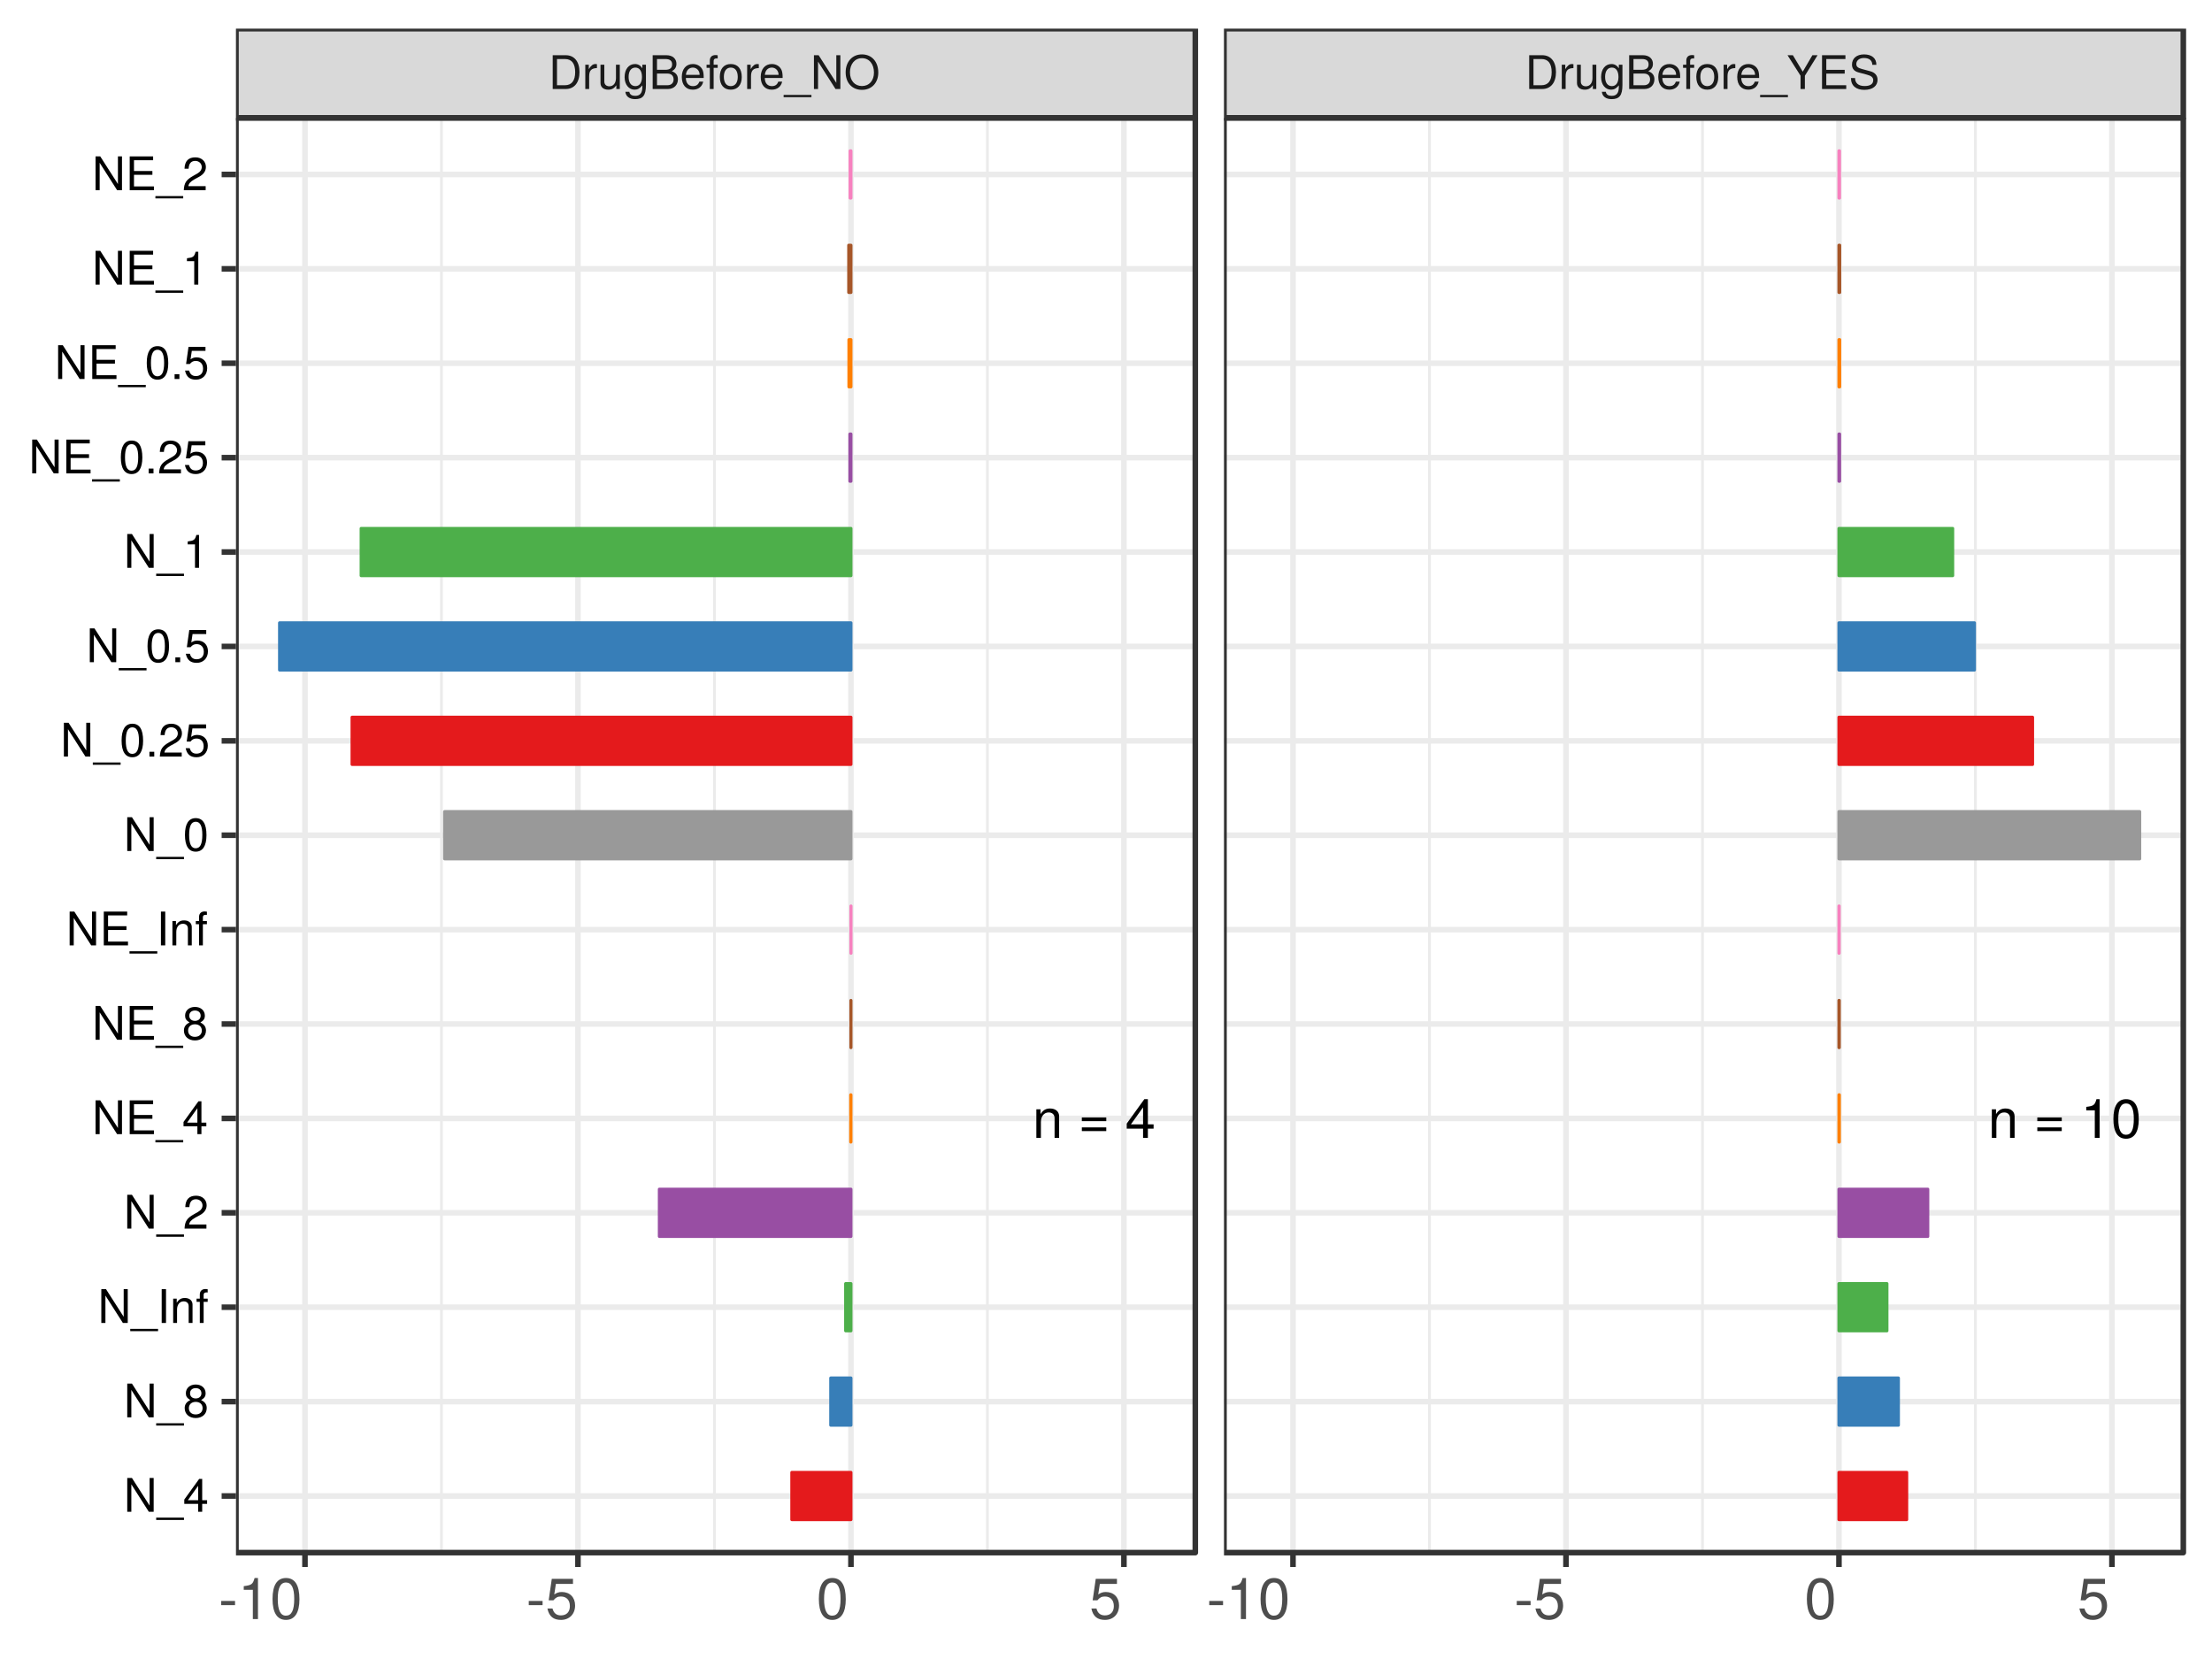 <?xml version="1.0" encoding="UTF-8"?>
<svg xmlns="http://www.w3.org/2000/svg" xmlns:xlink="http://www.w3.org/1999/xlink" width="768pt" height="576pt" viewBox="0 0 768 576" version="1.1">
<defs>
<g>
<symbol overflow="visible" id="glyph0-0">
<path style="stroke:none;" d=""/>
</symbol>
<symbol overflow="visible" id="glyph0-1">
<path style="stroke:none;" d="M 9.234 0 L 9.234 -7.516 C 9.234 -9.156 8 -10.219 6.094 -10.219 C 4.609 -10.219 3.656 -9.656 2.781 -8.266 L 2.781 -9.938 L 1.328 -9.938 L 1.328 0 L 2.906 0 L 2.906 -5.484 C 2.906 -7.516 4 -8.844 5.609 -8.844 C 6.859 -8.844 7.656 -8.078 7.656 -6.891 L 7.656 0 Z M 9.234 0 "/>
</symbol>
<symbol overflow="visible" id="glyph0-2">
<path style="stroke:none;" d=""/>
</symbol>
<symbol overflow="visible" id="glyph0-3">
<path style="stroke:none;" d="M 9.781 -5.828 L 9.781 -7.109 L 1.297 -7.109 L 1.297 -5.828 Z M 9.781 -2.375 L 9.781 -3.656 L 1.297 -3.656 L 1.297 -2.375 Z M 9.781 -2.375 "/>
</symbol>
<symbol overflow="visible" id="glyph0-4">
<path style="stroke:none;" d="M 9.859 -3.219 L 9.859 -4.719 L 7.875 -4.719 L 7.875 -13.453 L 6.641 -13.453 L 0.531 -4.984 L 0.531 -3.219 L 6.203 -3.219 L 6.203 0 L 7.875 0 L 7.875 -3.219 Z M 6.203 -4.719 L 1.984 -4.719 L 6.203 -10.609 Z M 6.203 -4.719 "/>
</symbol>
<symbol overflow="visible" id="glyph0-5">
<path style="stroke:none;" d="M 6.578 0 L 6.578 -13.453 L 5.484 -13.453 C 4.891 -11.375 4.516 -11.094 1.938 -10.781 L 1.938 -9.578 L 4.906 -9.578 L 4.906 0 Z M 6.578 0 "/>
</symbol>
<symbol overflow="visible" id="glyph0-6">
<path style="stroke:none;" d="M 9.625 -6.469 C 9.625 -11.141 8.141 -13.453 5.219 -13.453 C 2.312 -13.453 0.812 -11.094 0.812 -6.578 C 0.812 -2.047 2.328 0.281 5.219 0.281 C 8.062 0.281 9.625 -2.047 9.625 -6.469 Z M 7.906 -6.625 C 7.906 -2.812 7.031 -1.094 5.172 -1.094 C 3.422 -1.094 2.516 -2.891 2.516 -6.562 C 2.516 -10.25 3.422 -11.969 5.219 -11.969 C 7.016 -11.969 7.906 -10.219 7.906 -6.625 Z M 7.906 -6.625 "/>
</symbol>
<symbol overflow="visible" id="glyph1-0">
<path style="stroke:none;" d=""/>
</symbol>
<symbol overflow="visible" id="glyph1-1">
<path style="stroke:none;" d="M 10.734 -5.875 C 10.734 -9.516 8.938 -11.734 5.953 -11.734 L 1.438 -11.734 L 1.438 0 L 5.953 0 C 8.922 0 10.734 -2.219 10.734 -5.875 Z M 9.234 -5.859 C 9.234 -2.891 8.016 -1.312 5.703 -1.312 L 2.922 -1.312 L 2.922 -10.406 L 5.703 -10.406 C 8.016 -10.406 9.234 -8.844 9.234 -5.859 Z M 9.234 -5.859 "/>
</symbol>
<symbol overflow="visible" id="glyph1-2">
<path style="stroke:none;" d="M 5.172 -7.266 L 5.172 -8.625 C 4.938 -8.656 4.828 -8.672 4.656 -8.672 C 3.781 -8.672 3.125 -8.156 2.344 -6.906 L 2.344 -8.438 L 1.125 -8.438 L 1.125 0 L 2.469 0 L 2.469 -4.375 C 2.469 -6.281 3.094 -7.219 5.172 -7.266 Z M 5.172 -7.266 "/>
</symbol>
<symbol overflow="visible" id="glyph1-3">
<path style="stroke:none;" d="M 7.75 0 L 7.75 -8.438 L 6.422 -8.438 L 6.422 -3.781 C 6.422 -2.062 5.516 -0.938 4.125 -0.938 C 3.062 -0.938 2.375 -1.578 2.375 -2.594 L 2.375 -8.438 L 1.047 -8.438 L 1.047 -2.062 C 1.047 -0.656 2.094 0.234 3.734 0.234 C 4.969 0.234 5.766 -0.188 6.547 -1.297 L 6.547 0 Z M 7.75 0 "/>
</symbol>
<symbol overflow="visible" id="glyph1-4">
<path style="stroke:none;" d="M 7.875 -1.391 L 7.875 -8.438 L 6.625 -8.438 L 6.625 -7.203 C 5.953 -8.203 5.141 -8.672 4.062 -8.672 C 1.922 -8.672 0.469 -6.875 0.469 -4.141 C 0.469 -1.484 1.969 0.234 3.938 0.234 C 5 0.234 5.75 -0.203 6.625 -1.266 L 6.625 -0.703 C 6.625 1.531 5.719 2.375 4.156 2.375 C 3.094 2.375 2.266 2 2.109 0.969 L 0.734 0.969 C 0.891 2.562 2.125 3.516 4.109 3.516 C 6.75 3.516 7.875 2.328 7.875 -1.391 Z M 6.5 -4.172 C 6.5 -2.156 5.625 -1 4.219 -1 C 2.75 -1 1.859 -2.172 1.859 -4.219 C 1.859 -6.25 2.766 -7.438 4.203 -7.438 C 5.656 -7.438 6.5 -6.219 6.5 -4.172 Z M 6.5 -4.172 "/>
</symbol>
<symbol overflow="visible" id="glyph1-5">
<path style="stroke:none;" d="M 10.031 -3.344 C 10.031 -4.766 9.375 -5.609 7.891 -6.203 C 8.953 -6.688 9.516 -7.562 9.516 -8.75 C 9.516 -10.453 8.25 -11.734 6.031 -11.734 L 1.266 -11.734 L 1.266 0 L 6.562 0 C 8.672 0 10.031 -1.422 10.031 -3.344 Z M 8.016 -8.547 C 8.016 -7.359 7.328 -6.672 5.672 -6.672 L 2.766 -6.672 L 2.766 -10.406 L 5.672 -10.406 C 7.328 -10.406 8.016 -9.734 8.016 -8.547 Z M 8.531 -3.328 C 8.531 -2.203 7.844 -1.312 6.422 -1.312 L 2.766 -1.312 L 2.766 -5.359 L 6.422 -5.359 C 7.844 -5.359 8.531 -4.469 8.531 -3.328 Z M 8.531 -3.328 "/>
</symbol>
<symbol overflow="visible" id="glyph1-6">
<path style="stroke:none;" d="M 8.25 -3.828 C 8.25 -5.047 8.156 -5.828 7.922 -6.453 C 7.375 -7.844 6.078 -8.672 4.5 -8.672 C 2.156 -8.672 0.641 -6.938 0.641 -4.172 C 0.641 -1.406 2.109 0.234 4.469 0.234 C 6.406 0.234 7.734 -0.859 8.078 -2.562 L 6.734 -2.562 C 6.359 -1.453 5.594 -1 4.516 -1 C 3.125 -1 2.078 -1.906 2.047 -3.828 Z M 6.828 -5.016 C 6.828 -5.016 6.828 -4.953 6.812 -4.922 L 2.078 -4.922 C 2.188 -6.422 3.141 -7.438 4.484 -7.438 C 5.812 -7.438 6.828 -6.344 6.828 -5.016 Z M 6.828 -5.016 "/>
</symbol>
<symbol overflow="visible" id="glyph1-7">
<path style="stroke:none;" d="M 4.156 -7.344 L 4.156 -8.438 L 2.75 -8.438 L 2.75 -9.75 C 2.75 -10.312 3.078 -10.609 3.688 -10.609 C 3.797 -10.609 3.844 -10.609 4.156 -10.594 L 4.156 -11.703 C 3.844 -11.766 3.672 -11.781 3.391 -11.781 C 2.156 -11.781 1.422 -11.078 1.422 -9.859 L 1.422 -8.438 L 0.297 -8.438 L 0.297 -7.344 L 1.422 -7.344 L 1.422 0 L 2.75 0 L 2.75 -7.344 Z M 4.156 -7.344 "/>
</symbol>
<symbol overflow="visible" id="glyph1-8">
<path style="stroke:none;" d="M 8.203 -4.156 C 8.203 -7.062 6.812 -8.672 4.375 -8.672 C 2.016 -8.672 0.578 -7.047 0.578 -4.219 C 0.578 -1.391 2 0.234 4.391 0.234 C 6.766 0.234 8.203 -1.391 8.203 -4.156 Z M 6.812 -4.172 C 6.812 -2.188 5.875 -1 4.391 -1 C 2.891 -1 1.984 -2.172 1.984 -4.219 C 1.984 -6.25 2.891 -7.438 4.391 -7.438 C 5.906 -7.438 6.812 -6.266 6.812 -4.172 Z M 6.812 -4.172 "/>
</symbol>
<symbol overflow="visible" id="glyph1-9">
<path style="stroke:none;" d="M 9.297 2.844 L 9.297 2.047 L -0.359 2.047 L -0.359 2.844 Z M 9.297 2.844 "/>
</symbol>
<symbol overflow="visible" id="glyph1-10">
<path style="stroke:none;" d="M 10.391 0 L 10.391 -11.734 L 8.984 -11.734 L 8.984 -2.141 L 2.844 -11.734 L 1.219 -11.734 L 1.219 0 L 2.641 0 L 2.641 -9.516 L 8.703 0 Z M 10.391 0 "/>
</symbol>
<symbol overflow="visible" id="glyph1-11">
<path style="stroke:none;" d="M 11.938 -5.688 C 11.938 -9.469 9.703 -12.016 6.266 -12.016 C 2.891 -12.016 0.609 -9.453 0.609 -5.781 C 0.609 -2.109 2.891 0.297 6.281 0.297 C 9.719 0.297 11.938 -2.234 11.938 -5.688 Z M 10.438 -5.719 C 10.438 -2.875 8.75 -1.031 6.281 -1.031 C 3.781 -1.031 2.109 -2.875 2.109 -5.781 C 2.109 -8.672 3.781 -10.703 6.266 -10.703 C 8.797 -10.703 10.438 -8.672 10.438 -5.719 Z M 10.438 -5.719 "/>
</symbol>
<symbol overflow="visible" id="glyph1-12">
<path style="stroke:none;" d="M 10.641 -11.734 L 8.844 -11.734 L 5.5 -6.016 L 2.062 -11.734 L 0.203 -11.734 L 4.734 -4.609 L 4.734 0 L 6.234 0 L 6.234 -4.609 Z M 10.641 -11.734 "/>
</symbol>
<symbol overflow="visible" id="glyph1-13">
<path style="stroke:none;" d="M 9.859 0 L 9.859 -1.312 L 2.938 -1.312 L 2.938 -5.344 L 9.328 -5.344 L 9.328 -6.656 L 2.938 -6.656 L 2.938 -10.406 L 9.578 -10.406 L 9.578 -11.734 L 1.453 -11.734 L 1.453 0 Z M 9.859 0 "/>
</symbol>
<symbol overflow="visible" id="glyph1-14">
<path style="stroke:none;" d="M 10 -3.219 C 10 -4.672 9.094 -5.734 7.5 -6.156 L 4.547 -6.953 C 3.141 -7.328 2.625 -7.797 2.625 -8.688 C 2.625 -9.875 3.672 -10.766 5.25 -10.766 C 7.109 -10.766 8.172 -9.906 8.172 -8.391 L 9.594 -8.391 C 9.594 -10.688 8 -12.016 5.297 -12.016 C 2.719 -12.016 1.125 -10.609 1.125 -8.484 C 1.125 -7.047 1.891 -6.141 3.422 -5.75 L 6.344 -4.969 C 7.828 -4.594 8.5 -3.984 8.5 -3.078 C 8.5 -1.781 7.531 -1.031 5.5 -1.031 C 3.281 -1.031 2.188 -2.141 2.188 -3.812 L 0.766 -3.812 C 0.766 -1.047 2.641 0.297 5.406 0.297 C 8.391 0.297 10 -1.125 10 -3.219 Z M 10 -3.219 "/>
</symbol>
<symbol overflow="visible" id="glyph1-15">
<path style="stroke:none;" d="M 8.375 -2.734 L 8.375 -4 L 6.672 -4 L 6.672 -11.406 L 5.625 -11.406 L 0.453 -4.234 L 0.453 -2.734 L 5.266 -2.734 L 5.266 0 L 6.672 0 L 6.672 -2.734 Z M 5.266 -4 L 1.688 -4 L 5.266 -9 Z M 5.266 -4 "/>
</symbol>
<symbol overflow="visible" id="glyph1-16">
<path style="stroke:none;" d="M 8.25 -3.219 C 8.25 -4.484 7.609 -5.375 6.297 -6 C 7.469 -6.719 7.859 -7.297 7.859 -8.375 C 7.859 -10.156 6.453 -11.406 4.422 -11.406 C 2.406 -11.406 1 -10.156 1 -8.375 C 1 -7.312 1.391 -6.734 2.547 -6 C 1.234 -5.375 0.594 -4.484 0.594 -3.234 C 0.594 -1.141 2.172 0.234 4.422 0.234 C 6.672 0.234 8.25 -1.141 8.25 -3.219 Z M 6.406 -8.344 C 6.406 -7.281 5.609 -6.562 4.422 -6.562 C 3.234 -6.562 2.453 -7.281 2.453 -8.359 C 2.453 -9.453 3.234 -10.156 4.422 -10.156 C 5.625 -10.156 6.406 -9.453 6.406 -8.344 Z M 6.812 -3.203 C 6.812 -1.844 5.844 -1.016 4.391 -1.016 C 3.016 -1.016 2.047 -1.859 2.047 -3.203 C 2.047 -4.531 3.016 -5.375 4.422 -5.375 C 5.844 -5.375 6.812 -4.531 6.812 -3.203 Z M 6.812 -3.203 "/>
</symbol>
<symbol overflow="visible" id="glyph1-17">
<path style="stroke:none;" d="M 3.109 0 L 3.109 -11.734 L 1.609 -11.734 L 1.609 0 Z M 3.109 0 "/>
</symbol>
<symbol overflow="visible" id="glyph1-18">
<path style="stroke:none;" d="M 7.844 0 L 7.844 -6.375 C 7.844 -7.766 6.797 -8.672 5.172 -8.672 C 3.906 -8.672 3.109 -8.188 2.359 -7.016 L 2.359 -8.438 L 1.125 -8.438 L 1.125 0 L 2.469 0 L 2.469 -4.656 C 2.469 -6.375 3.391 -7.5 4.766 -7.5 C 5.828 -7.5 6.5 -6.859 6.5 -5.844 L 6.5 0 Z M 7.844 0 "/>
</symbol>
<symbol overflow="visible" id="glyph1-19">
<path style="stroke:none;" d="M 8.219 -8.062 C 8.219 -10 6.734 -11.406 4.578 -11.406 C 2.234 -11.406 0.891 -10.219 0.797 -7.453 L 2.219 -7.453 C 2.328 -9.359 3.125 -10.172 4.516 -10.172 C 5.812 -10.172 6.781 -9.25 6.781 -8.031 C 6.781 -7.125 6.25 -6.359 5.234 -5.781 L 3.75 -4.938 C 1.375 -3.594 0.672 -2.516 0.547 0 L 8.141 0 L 8.141 -1.406 L 2.141 -1.406 C 2.281 -2.328 2.797 -2.922 4.203 -3.75 L 5.812 -4.625 C 7.406 -5.469 8.219 -6.656 8.219 -8.062 Z M 8.219 -8.062 "/>
</symbol>
<symbol overflow="visible" id="glyph1-20">
<path style="stroke:none;" d="M 8.156 -5.484 C 8.156 -9.453 6.906 -11.406 4.422 -11.406 C 1.969 -11.406 0.688 -9.422 0.688 -5.578 C 0.688 -1.734 1.984 0.234 4.422 0.234 C 6.844 0.234 8.156 -1.734 8.156 -5.484 Z M 6.719 -5.609 C 6.719 -2.375 5.969 -0.938 4.391 -0.938 C 2.891 -0.938 2.141 -2.453 2.141 -5.562 C 2.141 -8.688 2.891 -10.156 4.422 -10.156 C 5.953 -10.156 6.719 -8.672 6.719 -5.609 Z M 6.719 -5.609 "/>
</symbol>
<symbol overflow="visible" id="glyph1-21">
<path style="stroke:none;" d="M 3.078 0 L 3.078 -1.672 L 1.406 -1.672 L 1.406 0 Z M 3.078 0 "/>
</symbol>
<symbol overflow="visible" id="glyph1-22">
<path style="stroke:none;" d="M 8.25 -3.781 C 8.25 -6.031 6.766 -7.516 4.578 -7.516 C 3.766 -7.516 3.125 -7.312 2.469 -6.828 L 2.906 -9.766 L 7.656 -9.766 L 7.656 -11.172 L 1.766 -11.172 L 0.922 -5.203 L 2.219 -5.203 C 2.875 -5.984 3.422 -6.266 4.312 -6.266 C 5.844 -6.266 6.812 -5.281 6.812 -3.594 C 6.812 -1.953 5.859 -1.016 4.312 -1.016 C 3.078 -1.016 2.312 -1.641 1.984 -2.922 L 0.562 -2.922 C 1.031 -0.656 2.312 0.234 4.344 0.234 C 6.641 0.234 8.25 -1.375 8.25 -3.781 Z M 8.25 -3.781 "/>
</symbol>
<symbol overflow="visible" id="glyph1-23">
<path style="stroke:none;" d="M 5.578 0 L 5.578 -11.406 L 4.656 -11.406 C 4.156 -9.656 3.828 -9.422 1.641 -9.141 L 1.641 -8.125 L 4.172 -8.125 L 4.172 0 Z M 5.578 0 "/>
</symbol>
<symbol overflow="visible" id="glyph2-0">
<path style="stroke:none;" d=""/>
</symbol>
<symbol overflow="visible" id="glyph2-1">
<path style="stroke:none;" d="M 5.719 -4.828 L 5.719 -6.281 L 0.922 -6.281 L 0.922 -4.828 Z M 5.719 -4.828 "/>
</symbol>
<symbol overflow="visible" id="glyph2-2">
<path style="stroke:none;" d="M 6.984 0 L 6.984 -14.25 L 5.812 -14.25 C 5.188 -12.062 4.781 -11.766 2.047 -11.422 L 2.047 -10.156 L 5.203 -10.156 L 5.203 0 Z M 6.984 0 "/>
</symbol>
<symbol overflow="visible" id="glyph2-3">
<path style="stroke:none;" d="M 10.203 -6.859 C 10.203 -11.797 8.625 -14.25 5.531 -14.25 C 2.453 -14.25 0.859 -11.766 0.859 -6.984 C 0.859 -2.172 2.469 0.297 5.531 0.297 C 8.547 0.297 10.203 -2.172 10.203 -6.859 Z M 8.391 -7.016 C 8.391 -2.969 7.453 -1.172 5.484 -1.172 C 3.625 -1.172 2.672 -3.062 2.672 -6.953 C 2.672 -10.859 3.625 -12.688 5.531 -12.688 C 7.438 -12.688 8.391 -10.844 8.391 -7.016 Z M 8.391 -7.016 "/>
</symbol>
<symbol overflow="visible" id="glyph2-4">
<path style="stroke:none;" d="M 10.312 -4.719 C 10.312 -7.547 8.453 -9.391 5.719 -9.391 C 4.703 -9.391 3.906 -9.125 3.078 -8.531 L 3.641 -12.203 L 9.578 -12.203 L 9.578 -13.953 L 2.219 -13.953 L 1.141 -6.5 L 2.781 -6.5 C 3.594 -7.484 4.281 -7.828 5.391 -7.828 C 7.297 -7.828 8.5 -6.594 8.5 -4.484 C 8.5 -2.438 7.312 -1.266 5.391 -1.266 C 3.844 -1.266 2.891 -2.047 2.469 -3.656 L 0.703 -3.656 C 1.281 -0.828 2.891 0.297 5.422 0.297 C 8.312 0.297 10.312 -1.703 10.312 -4.719 Z M 10.312 -4.719 "/>
</symbol>
</g>
<clipPath id="clip1">
  <path d="M 81.93 40.902 L 416 40.902 L 416 540 L 81.93 540 Z M 81.93 40.902 "/>
</clipPath>
<clipPath id="clip2">
  <path d="M 152 40.902 L 154 40.902 L 154 540 L 152 540 Z M 152 40.902 "/>
</clipPath>
<clipPath id="clip3">
  <path d="M 247 40.902 L 249 40.902 L 249 540 L 247 540 Z M 247 40.902 "/>
</clipPath>
<clipPath id="clip4">
  <path d="M 342 40.902 L 344 40.902 L 344 540 L 342 540 Z M 342 40.902 "/>
</clipPath>
<clipPath id="clip5">
  <path d="M 81.93 518 L 416 518 L 416 521 L 81.93 521 Z M 81.93 518 "/>
</clipPath>
<clipPath id="clip6">
  <path d="M 81.93 485 L 416 485 L 416 488 L 81.93 488 Z M 81.93 485 "/>
</clipPath>
<clipPath id="clip7">
  <path d="M 81.93 452 L 416 452 L 416 455 L 81.93 455 Z M 81.93 452 "/>
</clipPath>
<clipPath id="clip8">
  <path d="M 81.93 420 L 416 420 L 416 423 L 81.93 423 Z M 81.93 420 "/>
</clipPath>
<clipPath id="clip9">
  <path d="M 81.93 387 L 416 387 L 416 390 L 81.93 390 Z M 81.93 387 "/>
</clipPath>
<clipPath id="clip10">
  <path d="M 81.93 354 L 416 354 L 416 357 L 81.93 357 Z M 81.93 354 "/>
</clipPath>
<clipPath id="clip11">
  <path d="M 81.93 321 L 416 321 L 416 324 L 81.93 324 Z M 81.93 321 "/>
</clipPath>
<clipPath id="clip12">
  <path d="M 81.93 289 L 416 289 L 416 291 L 81.93 291 Z M 81.93 289 "/>
</clipPath>
<clipPath id="clip13">
  <path d="M 81.93 256 L 416 256 L 416 259 L 81.93 259 Z M 81.93 256 "/>
</clipPath>
<clipPath id="clip14">
  <path d="M 81.93 223 L 416 223 L 416 226 L 81.93 226 Z M 81.93 223 "/>
</clipPath>
<clipPath id="clip15">
  <path d="M 81.93 190 L 416 190 L 416 193 L 81.93 193 Z M 81.93 190 "/>
</clipPath>
<clipPath id="clip16">
  <path d="M 81.93 157 L 416 157 L 416 160 L 81.93 160 Z M 81.93 157 "/>
</clipPath>
<clipPath id="clip17">
  <path d="M 81.93 125 L 416 125 L 416 128 L 81.93 128 Z M 81.93 125 "/>
</clipPath>
<clipPath id="clip18">
  <path d="M 81.93 92 L 416 92 L 416 95 L 81.93 95 Z M 81.93 92 "/>
</clipPath>
<clipPath id="clip19">
  <path d="M 81.93 59 L 416 59 L 416 62 L 81.93 62 Z M 81.93 59 "/>
</clipPath>
<clipPath id="clip20">
  <path d="M 104 40.902 L 107 40.902 L 107 540.07 L 104 540.07 Z M 104 40.902 "/>
</clipPath>
<clipPath id="clip21">
  <path d="M 199 40.902 L 202 40.902 L 202 540.07 L 199 540.07 Z M 199 40.902 "/>
</clipPath>
<clipPath id="clip22">
  <path d="M 294 40.902 L 297 40.902 L 297 540.07 L 294 540.07 Z M 294 40.902 "/>
</clipPath>
<clipPath id="clip23">
  <path d="M 389 40.902 L 392 40.902 L 392 540.07 L 389 540.07 Z M 389 40.902 "/>
</clipPath>
<clipPath id="clip24">
  <path d="M 81.93 40.902 L 416 40.902 L 416 540.07 L 81.93 540.07 Z M 81.93 40.902 "/>
</clipPath>
<clipPath id="clip25">
  <path d="M 424.965 40.902 L 759 40.902 L 759 540 L 424.965 540 Z M 424.965 40.902 "/>
</clipPath>
<clipPath id="clip26">
  <path d="M 495 40.902 L 497 40.902 L 497 540 L 495 540 Z M 495 40.902 "/>
</clipPath>
<clipPath id="clip27">
  <path d="M 590 40.902 L 592 40.902 L 592 540 L 590 540 Z M 590 40.902 "/>
</clipPath>
<clipPath id="clip28">
  <path d="M 685 40.902 L 687 40.902 L 687 540 L 685 540 Z M 685 40.902 "/>
</clipPath>
<clipPath id="clip29">
  <path d="M 424.965 518 L 759.039 518 L 759.039 521 L 424.965 521 Z M 424.965 518 "/>
</clipPath>
<clipPath id="clip30">
  <path d="M 424.965 485 L 759.039 485 L 759.039 488 L 424.965 488 Z M 424.965 485 "/>
</clipPath>
<clipPath id="clip31">
  <path d="M 424.965 452 L 759.039 452 L 759.039 455 L 424.965 455 Z M 424.965 452 "/>
</clipPath>
<clipPath id="clip32">
  <path d="M 424.965 420 L 759.039 420 L 759.039 423 L 424.965 423 Z M 424.965 420 "/>
</clipPath>
<clipPath id="clip33">
  <path d="M 424.965 387 L 759.039 387 L 759.039 390 L 424.965 390 Z M 424.965 387 "/>
</clipPath>
<clipPath id="clip34">
  <path d="M 424.965 354 L 759.039 354 L 759.039 357 L 424.965 357 Z M 424.965 354 "/>
</clipPath>
<clipPath id="clip35">
  <path d="M 424.965 321 L 759.039 321 L 759.039 324 L 424.965 324 Z M 424.965 321 "/>
</clipPath>
<clipPath id="clip36">
  <path d="M 424.965 289 L 759.039 289 L 759.039 291 L 424.965 291 Z M 424.965 289 "/>
</clipPath>
<clipPath id="clip37">
  <path d="M 424.965 256 L 759.039 256 L 759.039 259 L 424.965 259 Z M 424.965 256 "/>
</clipPath>
<clipPath id="clip38">
  <path d="M 424.965 223 L 759.039 223 L 759.039 226 L 424.965 226 Z M 424.965 223 "/>
</clipPath>
<clipPath id="clip39">
  <path d="M 424.965 190 L 759.039 190 L 759.039 193 L 424.965 193 Z M 424.965 190 "/>
</clipPath>
<clipPath id="clip40">
  <path d="M 424.965 157 L 759.039 157 L 759.039 160 L 424.965 160 Z M 424.965 157 "/>
</clipPath>
<clipPath id="clip41">
  <path d="M 424.965 125 L 759.039 125 L 759.039 128 L 424.965 128 Z M 424.965 125 "/>
</clipPath>
<clipPath id="clip42">
  <path d="M 424.965 92 L 759.039 92 L 759.039 95 L 424.965 95 Z M 424.965 92 "/>
</clipPath>
<clipPath id="clip43">
  <path d="M 424.965 59 L 759.039 59 L 759.039 62 L 424.965 62 Z M 424.965 59 "/>
</clipPath>
<clipPath id="clip44">
  <path d="M 447 40.902 L 450 40.902 L 450 540.07 L 447 540.07 Z M 447 40.902 "/>
</clipPath>
<clipPath id="clip45">
  <path d="M 542 40.902 L 545 40.902 L 545 540.07 L 542 540.07 Z M 542 40.902 "/>
</clipPath>
<clipPath id="clip46">
  <path d="M 637 40.902 L 640 40.902 L 640 540.07 L 637 540.07 Z M 637 40.902 "/>
</clipPath>
<clipPath id="clip47">
  <path d="M 732 40.902 L 735 40.902 L 735 540.07 L 732 540.07 Z M 732 40.902 "/>
</clipPath>
<clipPath id="clip48">
  <path d="M 424.965 40.902 L 759.039 40.902 L 759.039 540.07 L 424.965 540.07 Z M 424.965 40.902 "/>
</clipPath>
<clipPath id="clip49">
  <path d="M 81.93 9.961 L 416 9.961 L 416 41 L 81.93 41 Z M 81.93 9.961 "/>
</clipPath>
<clipPath id="clip50">
  <path d="M 81.93 9.961 L 416 9.961 L 416 41.902 L 81.93 41.902 Z M 81.93 9.961 "/>
</clipPath>
<clipPath id="clip51">
  <path d="M 424.965 9.961 L 759 9.961 L 759 41 L 424.965 41 Z M 424.965 9.961 "/>
</clipPath>
<clipPath id="clip52">
  <path d="M 424.965 9.961 L 759.039 9.961 L 759.039 41.902 L 424.965 41.902 Z M 424.965 9.961 "/>
</clipPath>
</defs>
<g id="surface7508">
<rect x="0" y="0" width="768" height="576" style="fill:rgb(100%,100%,100%);fill-opacity:1;stroke:none;"/>
<rect x="0" y="0" width="768" height="576" style="fill:rgb(100%,100%,100%);fill-opacity:1;stroke:none;"/>
<path style="fill:none;stroke-width:1.94;stroke-linecap:round;stroke-linejoin:round;stroke:rgb(100%,100%,100%);stroke-opacity:1;stroke-miterlimit:10;" d="M 0 576 L 768 576 L 768 0 L 0 0 Z M 0 576 "/>
<g clip-path="url(#clip1)" clip-rule="nonzero">
<path style=" stroke:none;fill-rule:nonzero;fill:rgb(100%,100%,100%);fill-opacity:1;" d="M 81.93 539.07 L 415.004 539.07 L 415.004 40.902 L 81.93 40.902 Z M 81.93 539.07 "/>
</g>
<g clip-path="url(#clip2)" clip-rule="nonzero">
<path style="fill:none;stroke-width:0.97;stroke-linecap:butt;stroke-linejoin:round;stroke:rgb(92.157%,92.157%,92.157%);stroke-opacity:1;stroke-miterlimit:10;" d="M 153.273 539.07 L 153.273 40.902 "/>
</g>
<g clip-path="url(#clip3)" clip-rule="nonzero">
<path style="fill:none;stroke-width:0.97;stroke-linecap:butt;stroke-linejoin:round;stroke:rgb(92.157%,92.157%,92.157%);stroke-opacity:1;stroke-miterlimit:10;" d="M 248.055 539.07 L 248.055 40.902 "/>
</g>
<g clip-path="url(#clip4)" clip-rule="nonzero">
<path style="fill:none;stroke-width:0.97;stroke-linecap:butt;stroke-linejoin:round;stroke:rgb(92.157%,92.157%,92.157%);stroke-opacity:1;stroke-miterlimit:10;" d="M 342.832 539.07 L 342.832 40.902 "/>
</g>
<g clip-path="url(#clip5)" clip-rule="nonzero">
<path style="fill:none;stroke-width:1.94;stroke-linecap:butt;stroke-linejoin:round;stroke:rgb(92.157%,92.157%,92.157%);stroke-opacity:1;stroke-miterlimit:10;" d="M 81.93 519.406 L 415 519.406 "/>
</g>
<g clip-path="url(#clip6)" clip-rule="nonzero">
<path style="fill:none;stroke-width:1.94;stroke-linecap:butt;stroke-linejoin:round;stroke:rgb(92.157%,92.157%,92.157%);stroke-opacity:1;stroke-miterlimit:10;" d="M 81.93 486.633 L 415 486.633 "/>
</g>
<g clip-path="url(#clip7)" clip-rule="nonzero">
<path style="fill:none;stroke-width:1.94;stroke-linecap:butt;stroke-linejoin:round;stroke:rgb(92.157%,92.157%,92.157%);stroke-opacity:1;stroke-miterlimit:10;" d="M 81.93 453.859 L 415 453.859 "/>
</g>
<g clip-path="url(#clip8)" clip-rule="nonzero">
<path style="fill:none;stroke-width:1.94;stroke-linecap:butt;stroke-linejoin:round;stroke:rgb(92.157%,92.157%,92.157%);stroke-opacity:1;stroke-miterlimit:10;" d="M 81.93 421.082 L 415 421.082 "/>
</g>
<g clip-path="url(#clip9)" clip-rule="nonzero">
<path style="fill:none;stroke-width:1.94;stroke-linecap:butt;stroke-linejoin:round;stroke:rgb(92.157%,92.157%,92.157%);stroke-opacity:1;stroke-miterlimit:10;" d="M 81.93 388.309 L 415 388.309 "/>
</g>
<g clip-path="url(#clip10)" clip-rule="nonzero">
<path style="fill:none;stroke-width:1.94;stroke-linecap:butt;stroke-linejoin:round;stroke:rgb(92.157%,92.157%,92.157%);stroke-opacity:1;stroke-miterlimit:10;" d="M 81.93 355.535 L 415 355.535 "/>
</g>
<g clip-path="url(#clip11)" clip-rule="nonzero">
<path style="fill:none;stroke-width:1.94;stroke-linecap:butt;stroke-linejoin:round;stroke:rgb(92.157%,92.157%,92.157%);stroke-opacity:1;stroke-miterlimit:10;" d="M 81.93 322.762 L 415 322.762 "/>
</g>
<g clip-path="url(#clip12)" clip-rule="nonzero">
<path style="fill:none;stroke-width:1.94;stroke-linecap:butt;stroke-linejoin:round;stroke:rgb(92.157%,92.157%,92.157%);stroke-opacity:1;stroke-miterlimit:10;" d="M 81.93 289.988 L 415 289.988 "/>
</g>
<g clip-path="url(#clip13)" clip-rule="nonzero">
<path style="fill:none;stroke-width:1.94;stroke-linecap:butt;stroke-linejoin:round;stroke:rgb(92.157%,92.157%,92.157%);stroke-opacity:1;stroke-miterlimit:10;" d="M 81.93 257.211 L 415 257.211 "/>
</g>
<g clip-path="url(#clip14)" clip-rule="nonzero">
<path style="fill:none;stroke-width:1.94;stroke-linecap:butt;stroke-linejoin:round;stroke:rgb(92.157%,92.157%,92.157%);stroke-opacity:1;stroke-miterlimit:10;" d="M 81.93 224.438 L 415 224.438 "/>
</g>
<g clip-path="url(#clip15)" clip-rule="nonzero">
<path style="fill:none;stroke-width:1.94;stroke-linecap:butt;stroke-linejoin:round;stroke:rgb(92.157%,92.157%,92.157%);stroke-opacity:1;stroke-miterlimit:10;" d="M 81.93 191.664 L 415 191.664 "/>
</g>
<g clip-path="url(#clip16)" clip-rule="nonzero">
<path style="fill:none;stroke-width:1.94;stroke-linecap:butt;stroke-linejoin:round;stroke:rgb(92.157%,92.157%,92.157%);stroke-opacity:1;stroke-miterlimit:10;" d="M 81.93 158.891 L 415 158.891 "/>
</g>
<g clip-path="url(#clip17)" clip-rule="nonzero">
<path style="fill:none;stroke-width:1.94;stroke-linecap:butt;stroke-linejoin:round;stroke:rgb(92.157%,92.157%,92.157%);stroke-opacity:1;stroke-miterlimit:10;" d="M 81.93 126.117 L 415 126.117 "/>
</g>
<g clip-path="url(#clip18)" clip-rule="nonzero">
<path style="fill:none;stroke-width:1.94;stroke-linecap:butt;stroke-linejoin:round;stroke:rgb(92.157%,92.157%,92.157%);stroke-opacity:1;stroke-miterlimit:10;" d="M 81.93 93.34 L 415 93.34 "/>
</g>
<g clip-path="url(#clip19)" clip-rule="nonzero">
<path style="fill:none;stroke-width:1.94;stroke-linecap:butt;stroke-linejoin:round;stroke:rgb(92.157%,92.157%,92.157%);stroke-opacity:1;stroke-miterlimit:10;" d="M 81.93 60.566 L 415 60.566 "/>
</g>
<g clip-path="url(#clip20)" clip-rule="nonzero">
<path style="fill:none;stroke-width:1.94;stroke-linecap:butt;stroke-linejoin:round;stroke:rgb(92.157%,92.157%,92.157%);stroke-opacity:1;stroke-miterlimit:10;" d="M 105.887 539.07 L 105.887 40.902 "/>
</g>
<g clip-path="url(#clip21)" clip-rule="nonzero">
<path style="fill:none;stroke-width:1.94;stroke-linecap:butt;stroke-linejoin:round;stroke:rgb(92.157%,92.157%,92.157%);stroke-opacity:1;stroke-miterlimit:10;" d="M 200.664 539.07 L 200.664 40.902 "/>
</g>
<g clip-path="url(#clip22)" clip-rule="nonzero">
<path style="fill:none;stroke-width:1.94;stroke-linecap:butt;stroke-linejoin:round;stroke:rgb(92.157%,92.157%,92.157%);stroke-opacity:1;stroke-miterlimit:10;" d="M 295.445 539.07 L 295.445 40.902 "/>
</g>
<g clip-path="url(#clip23)" clip-rule="nonzero">
<path style="fill:none;stroke-width:1.94;stroke-linecap:butt;stroke-linejoin:round;stroke:rgb(92.157%,92.157%,92.157%);stroke-opacity:1;stroke-miterlimit:10;" d="M 390.223 539.07 L 390.223 40.902 "/>
</g>
<path style="fill-rule:nonzero;fill:rgb(89.412%,10.196%,10.98%);fill-opacity:1;stroke-width:1.067;stroke-linecap:butt;stroke-linejoin:round;stroke:rgb(89.412%,10.196%,10.98%);stroke-opacity:1;stroke-miterlimit:10;" d="M 274.926 527.602 L 295.441 527.602 L 295.441 511.215 L 274.926 511.215 Z M 274.926 527.602 "/>
<path style="fill-rule:nonzero;fill:rgb(21.569%,49.412%,72.157%);fill-opacity:1;stroke-width:1.067;stroke-linecap:butt;stroke-linejoin:round;stroke:rgb(21.569%,49.412%,72.157%);stroke-opacity:1;stroke-miterlimit:10;" d="M 288.441 494.824 L 295.441 494.824 L 295.441 478.438 L 288.441 478.438 Z M 288.441 494.824 "/>
<path style="fill-rule:nonzero;fill:rgb(30.196%,68.627%,29.02%);fill-opacity:1;stroke-width:1.067;stroke-linecap:butt;stroke-linejoin:round;stroke:rgb(30.196%,68.627%,29.02%);stroke-opacity:1;stroke-miterlimit:10;" d="M 293.613 462.051 L 295.445 462.051 L 295.445 445.664 L 293.613 445.664 Z M 293.613 462.051 "/>
<path style="fill-rule:nonzero;fill:rgb(59.608%,30.588%,63.922%);fill-opacity:1;stroke-width:1.067;stroke-linecap:butt;stroke-linejoin:round;stroke:rgb(59.608%,30.588%,63.922%);stroke-opacity:1;stroke-miterlimit:10;" d="M 228.93 429.277 L 295.441 429.277 L 295.441 412.891 L 228.93 412.891 Z M 228.93 429.277 "/>
<path style="fill-rule:nonzero;fill:rgb(100%,49.804%,0%);fill-opacity:1;stroke-width:1.067;stroke-linecap:butt;stroke-linejoin:round;stroke:rgb(100%,49.804%,0%);stroke-opacity:1;stroke-miterlimit:10;" d="M 295.383 396.504 L 295.441 396.504 L 295.441 380.117 L 295.383 380.117 Z M 295.383 396.504 "/>
<path style="fill:none;stroke-width:1.067;stroke-linecap:butt;stroke-linejoin:round;stroke:rgb(65.098%,33.725%,15.686%);stroke-opacity:1;stroke-miterlimit:10;" d="M 295.445 363.73 L 295.445 347.344 Z M 295.445 363.73 "/>
<path style="fill-rule:nonzero;fill:rgb(96.863%,50.588%,74.902%);fill-opacity:1;stroke-width:1.067;stroke-linecap:butt;stroke-linejoin:round;stroke:rgb(96.863%,50.588%,74.902%);stroke-opacity:1;stroke-miterlimit:10;" d="M 295.445 330.953 L 295.465 330.953 L 295.465 314.566 L 295.445 314.566 Z M 295.445 330.953 "/>
<path style="fill-rule:nonzero;fill:rgb(60%,60%,60%);fill-opacity:1;stroke-width:1.067;stroke-linecap:butt;stroke-linejoin:round;stroke:rgb(60%,60%,60%);stroke-opacity:1;stroke-miterlimit:10;" d="M 154.375 298.18 L 295.441 298.18 L 295.441 281.793 L 154.375 281.793 Z M 154.375 298.18 "/>
<path style="fill-rule:nonzero;fill:rgb(89.412%,10.196%,10.98%);fill-opacity:1;stroke-width:1.067;stroke-linecap:butt;stroke-linejoin:round;stroke:rgb(89.412%,10.196%,10.98%);stroke-opacity:1;stroke-miterlimit:10;" d="M 122.242 265.406 L 295.441 265.406 L 295.441 249.02 L 122.242 249.02 Z M 122.242 265.406 "/>
<path style="fill-rule:nonzero;fill:rgb(21.569%,49.412%,72.157%);fill-opacity:1;stroke-width:1.067;stroke-linecap:butt;stroke-linejoin:round;stroke:rgb(21.569%,49.412%,72.157%);stroke-opacity:1;stroke-miterlimit:10;" d="M 97.07 232.633 L 295.445 232.633 L 295.445 216.246 L 97.07 216.246 Z M 97.07 232.633 "/>
<path style="fill-rule:nonzero;fill:rgb(30.196%,68.627%,29.02%);fill-opacity:1;stroke-width:1.067;stroke-linecap:butt;stroke-linejoin:round;stroke:rgb(30.196%,68.627%,29.02%);stroke-opacity:1;stroke-miterlimit:10;" d="M 125.395 199.859 L 295.445 199.859 L 295.445 183.473 L 125.395 183.473 Z M 125.395 199.859 "/>
<path style="fill-rule:nonzero;fill:rgb(59.608%,30.588%,63.922%);fill-opacity:1;stroke-width:1.067;stroke-linecap:butt;stroke-linejoin:round;stroke:rgb(59.608%,30.588%,63.922%);stroke-opacity:1;stroke-miterlimit:10;" d="M 295.082 167.082 L 295.441 167.082 L 295.441 150.695 L 295.082 150.695 Z M 295.082 167.082 "/>
<path style="fill-rule:nonzero;fill:rgb(100%,49.804%,0%);fill-opacity:1;stroke-width:1.067;stroke-linecap:butt;stroke-linejoin:round;stroke:rgb(100%,49.804%,0%);stroke-opacity:1;stroke-miterlimit:10;" d="M 294.75 134.309 L 295.441 134.309 L 295.441 117.922 L 294.75 117.922 Z M 294.75 134.309 "/>
<path style="fill-rule:nonzero;fill:rgb(65.098%,33.725%,15.686%);fill-opacity:1;stroke-width:1.067;stroke-linecap:butt;stroke-linejoin:round;stroke:rgb(65.098%,33.725%,15.686%);stroke-opacity:1;stroke-miterlimit:10;" d="M 294.68 101.535 L 295.445 101.535 L 295.445 85.148 L 294.68 85.148 Z M 294.68 101.535 "/>
<path style="fill-rule:nonzero;fill:rgb(96.863%,50.588%,74.902%);fill-opacity:1;stroke-width:1.067;stroke-linecap:butt;stroke-linejoin:round;stroke:rgb(96.863%,50.588%,74.902%);stroke-opacity:1;stroke-miterlimit:10;" d="M 295.16 68.762 L 295.445 68.762 L 295.445 52.375 L 295.16 52.375 Z M 295.16 68.762 "/>
<g style="fill:rgb(0%,0%,0%);fill-opacity:1;">
  <use xlink:href="#glyph0-1" x="358.492" y="395.084"/>
  <use xlink:href="#glyph0-2" x="369.039" y="395.084"/>
  <use xlink:href="#glyph0-3" x="374.312" y="395.084"/>
  <use xlink:href="#glyph0-2" x="385.391" y="395.084"/>
  <use xlink:href="#glyph0-4" x="390.664" y="395.084"/>
</g>
<g clip-path="url(#clip24)" clip-rule="nonzero">
<path style="fill:none;stroke-width:1.94;stroke-linecap:round;stroke-linejoin:round;stroke:rgb(20%,20%,20%);stroke-opacity:1;stroke-miterlimit:10;" d="M 81.93 539.07 L 415.004 539.07 L 415.004 40.902 L 81.93 40.902 Z M 81.93 539.07 "/>
</g>
<g clip-path="url(#clip25)" clip-rule="nonzero">
<path style=" stroke:none;fill-rule:nonzero;fill:rgb(100%,100%,100%);fill-opacity:1;" d="M 424.965 539.07 L 758.039 539.07 L 758.039 40.902 L 424.965 40.902 Z M 424.965 539.07 "/>
</g>
<g clip-path="url(#clip26)" clip-rule="nonzero">
<path style="fill:none;stroke-width:0.97;stroke-linecap:butt;stroke-linejoin:round;stroke:rgb(92.157%,92.157%,92.157%);stroke-opacity:1;stroke-miterlimit:10;" d="M 496.309 539.07 L 496.309 40.902 "/>
</g>
<g clip-path="url(#clip27)" clip-rule="nonzero">
<path style="fill:none;stroke-width:0.97;stroke-linecap:butt;stroke-linejoin:round;stroke:rgb(92.157%,92.157%,92.157%);stroke-opacity:1;stroke-miterlimit:10;" d="M 591.09 539.07 L 591.09 40.902 "/>
</g>
<g clip-path="url(#clip28)" clip-rule="nonzero">
<path style="fill:none;stroke-width:0.97;stroke-linecap:butt;stroke-linejoin:round;stroke:rgb(92.157%,92.157%,92.157%);stroke-opacity:1;stroke-miterlimit:10;" d="M 685.867 539.07 L 685.867 40.902 "/>
</g>
<g clip-path="url(#clip29)" clip-rule="nonzero">
<path style="fill:none;stroke-width:1.94;stroke-linecap:butt;stroke-linejoin:round;stroke:rgb(92.157%,92.157%,92.157%);stroke-opacity:1;stroke-miterlimit:10;" d="M 424.965 519.406 L 758.039 519.406 "/>
</g>
<g clip-path="url(#clip30)" clip-rule="nonzero">
<path style="fill:none;stroke-width:1.94;stroke-linecap:butt;stroke-linejoin:round;stroke:rgb(92.157%,92.157%,92.157%);stroke-opacity:1;stroke-miterlimit:10;" d="M 424.965 486.633 L 758.039 486.633 "/>
</g>
<g clip-path="url(#clip31)" clip-rule="nonzero">
<path style="fill:none;stroke-width:1.94;stroke-linecap:butt;stroke-linejoin:round;stroke:rgb(92.157%,92.157%,92.157%);stroke-opacity:1;stroke-miterlimit:10;" d="M 424.965 453.859 L 758.039 453.859 "/>
</g>
<g clip-path="url(#clip32)" clip-rule="nonzero">
<path style="fill:none;stroke-width:1.94;stroke-linecap:butt;stroke-linejoin:round;stroke:rgb(92.157%,92.157%,92.157%);stroke-opacity:1;stroke-miterlimit:10;" d="M 424.965 421.082 L 758.039 421.082 "/>
</g>
<g clip-path="url(#clip33)" clip-rule="nonzero">
<path style="fill:none;stroke-width:1.94;stroke-linecap:butt;stroke-linejoin:round;stroke:rgb(92.157%,92.157%,92.157%);stroke-opacity:1;stroke-miterlimit:10;" d="M 424.965 388.309 L 758.039 388.309 "/>
</g>
<g clip-path="url(#clip34)" clip-rule="nonzero">
<path style="fill:none;stroke-width:1.94;stroke-linecap:butt;stroke-linejoin:round;stroke:rgb(92.157%,92.157%,92.157%);stroke-opacity:1;stroke-miterlimit:10;" d="M 424.965 355.535 L 758.039 355.535 "/>
</g>
<g clip-path="url(#clip35)" clip-rule="nonzero">
<path style="fill:none;stroke-width:1.94;stroke-linecap:butt;stroke-linejoin:round;stroke:rgb(92.157%,92.157%,92.157%);stroke-opacity:1;stroke-miterlimit:10;" d="M 424.965 322.762 L 758.039 322.762 "/>
</g>
<g clip-path="url(#clip36)" clip-rule="nonzero">
<path style="fill:none;stroke-width:1.94;stroke-linecap:butt;stroke-linejoin:round;stroke:rgb(92.157%,92.157%,92.157%);stroke-opacity:1;stroke-miterlimit:10;" d="M 424.965 289.988 L 758.039 289.988 "/>
</g>
<g clip-path="url(#clip37)" clip-rule="nonzero">
<path style="fill:none;stroke-width:1.94;stroke-linecap:butt;stroke-linejoin:round;stroke:rgb(92.157%,92.157%,92.157%);stroke-opacity:1;stroke-miterlimit:10;" d="M 424.965 257.211 L 758.039 257.211 "/>
</g>
<g clip-path="url(#clip38)" clip-rule="nonzero">
<path style="fill:none;stroke-width:1.94;stroke-linecap:butt;stroke-linejoin:round;stroke:rgb(92.157%,92.157%,92.157%);stroke-opacity:1;stroke-miterlimit:10;" d="M 424.965 224.438 L 758.039 224.438 "/>
</g>
<g clip-path="url(#clip39)" clip-rule="nonzero">
<path style="fill:none;stroke-width:1.94;stroke-linecap:butt;stroke-linejoin:round;stroke:rgb(92.157%,92.157%,92.157%);stroke-opacity:1;stroke-miterlimit:10;" d="M 424.965 191.664 L 758.039 191.664 "/>
</g>
<g clip-path="url(#clip40)" clip-rule="nonzero">
<path style="fill:none;stroke-width:1.94;stroke-linecap:butt;stroke-linejoin:round;stroke:rgb(92.157%,92.157%,92.157%);stroke-opacity:1;stroke-miterlimit:10;" d="M 424.965 158.891 L 758.039 158.891 "/>
</g>
<g clip-path="url(#clip41)" clip-rule="nonzero">
<path style="fill:none;stroke-width:1.94;stroke-linecap:butt;stroke-linejoin:round;stroke:rgb(92.157%,92.157%,92.157%);stroke-opacity:1;stroke-miterlimit:10;" d="M 424.965 126.117 L 758.039 126.117 "/>
</g>
<g clip-path="url(#clip42)" clip-rule="nonzero">
<path style="fill:none;stroke-width:1.94;stroke-linecap:butt;stroke-linejoin:round;stroke:rgb(92.157%,92.157%,92.157%);stroke-opacity:1;stroke-miterlimit:10;" d="M 424.965 93.34 L 758.039 93.34 "/>
</g>
<g clip-path="url(#clip43)" clip-rule="nonzero">
<path style="fill:none;stroke-width:1.94;stroke-linecap:butt;stroke-linejoin:round;stroke:rgb(92.157%,92.157%,92.157%);stroke-opacity:1;stroke-miterlimit:10;" d="M 424.965 60.566 L 758.039 60.566 "/>
</g>
<g clip-path="url(#clip44)" clip-rule="nonzero">
<path style="fill:none;stroke-width:1.94;stroke-linecap:butt;stroke-linejoin:round;stroke:rgb(92.157%,92.157%,92.157%);stroke-opacity:1;stroke-miterlimit:10;" d="M 448.922 539.07 L 448.922 40.902 "/>
</g>
<g clip-path="url(#clip45)" clip-rule="nonzero">
<path style="fill:none;stroke-width:1.94;stroke-linecap:butt;stroke-linejoin:round;stroke:rgb(92.157%,92.157%,92.157%);stroke-opacity:1;stroke-miterlimit:10;" d="M 543.699 539.07 L 543.699 40.902 "/>
</g>
<g clip-path="url(#clip46)" clip-rule="nonzero">
<path style="fill:none;stroke-width:1.94;stroke-linecap:butt;stroke-linejoin:round;stroke:rgb(92.157%,92.157%,92.157%);stroke-opacity:1;stroke-miterlimit:10;" d="M 638.48 539.07 L 638.48 40.902 "/>
</g>
<g clip-path="url(#clip47)" clip-rule="nonzero">
<path style="fill:none;stroke-width:1.94;stroke-linecap:butt;stroke-linejoin:round;stroke:rgb(92.157%,92.157%,92.157%);stroke-opacity:1;stroke-miterlimit:10;" d="M 733.258 539.07 L 733.258 40.902 "/>
</g>
<path style="fill-rule:nonzero;fill:rgb(89.412%,10.196%,10.98%);fill-opacity:1;stroke-width:1.067;stroke-linecap:butt;stroke-linejoin:round;stroke:rgb(89.412%,10.196%,10.98%);stroke-opacity:1;stroke-miterlimit:10;" d="M 638.48 527.602 L 661.996 527.602 L 661.996 511.215 L 638.48 511.215 Z M 638.48 527.602 "/>
<path style="fill-rule:nonzero;fill:rgb(21.569%,49.412%,72.157%);fill-opacity:1;stroke-width:1.067;stroke-linecap:butt;stroke-linejoin:round;stroke:rgb(21.569%,49.412%,72.157%);stroke-opacity:1;stroke-miterlimit:10;" d="M 638.48 494.824 L 659.113 494.824 L 659.113 478.438 L 638.48 478.438 Z M 638.48 494.824 "/>
<path style="fill-rule:nonzero;fill:rgb(30.196%,68.627%,29.02%);fill-opacity:1;stroke-width:1.067;stroke-linecap:butt;stroke-linejoin:round;stroke:rgb(30.196%,68.627%,29.02%);stroke-opacity:1;stroke-miterlimit:10;" d="M 638.48 462.051 L 655.133 462.051 L 655.133 445.664 L 638.48 445.664 Z M 638.48 462.051 "/>
<path style="fill-rule:nonzero;fill:rgb(59.608%,30.588%,63.922%);fill-opacity:1;stroke-width:1.067;stroke-linecap:butt;stroke-linejoin:round;stroke:rgb(59.608%,30.588%,63.922%);stroke-opacity:1;stroke-miterlimit:10;" d="M 638.48 429.277 L 669.316 429.277 L 669.316 412.891 L 638.48 412.891 Z M 638.48 429.277 "/>
<path style="fill-rule:nonzero;fill:rgb(100%,49.804%,0%);fill-opacity:1;stroke-width:1.067;stroke-linecap:butt;stroke-linejoin:round;stroke:rgb(100%,49.804%,0%);stroke-opacity:1;stroke-miterlimit:10;" d="M 638.48 396.504 L 638.613 396.504 L 638.613 380.117 L 638.48 380.117 Z M 638.48 396.504 "/>
<path style="fill-rule:nonzero;fill:rgb(65.098%,33.725%,15.686%);fill-opacity:1;stroke-width:1.067;stroke-linecap:butt;stroke-linejoin:round;stroke:rgb(65.098%,33.725%,15.686%);stroke-opacity:1;stroke-miterlimit:10;" d="M 638.48 363.73 L 638.586 363.73 L 638.586 347.344 L 638.48 347.344 Z M 638.48 363.73 "/>
<path style="fill-rule:nonzero;fill:rgb(96.863%,50.588%,74.902%);fill-opacity:1;stroke-width:1.067;stroke-linecap:butt;stroke-linejoin:round;stroke:rgb(96.863%,50.588%,74.902%);stroke-opacity:1;stroke-miterlimit:10;" d="M 638.48 330.953 L 638.555 330.953 L 638.555 314.566 L 638.48 314.566 Z M 638.48 330.953 "/>
<path style="fill-rule:nonzero;fill:rgb(60%,60%,60%);fill-opacity:1;stroke-width:1.067;stroke-linecap:butt;stroke-linejoin:round;stroke:rgb(60%,60%,60%);stroke-opacity:1;stroke-miterlimit:10;" d="M 638.48 298.18 L 742.898 298.18 L 742.898 281.793 L 638.48 281.793 Z M 638.48 298.18 "/>
<path style="fill-rule:nonzero;fill:rgb(89.412%,10.196%,10.98%);fill-opacity:1;stroke-width:1.067;stroke-linecap:butt;stroke-linejoin:round;stroke:rgb(89.412%,10.196%,10.98%);stroke-opacity:1;stroke-miterlimit:10;" d="M 638.48 265.406 L 705.695 265.406 L 705.695 249.02 L 638.48 249.02 Z M 638.48 265.406 "/>
<path style="fill-rule:nonzero;fill:rgb(21.569%,49.412%,72.157%);fill-opacity:1;stroke-width:1.067;stroke-linecap:butt;stroke-linejoin:round;stroke:rgb(21.569%,49.412%,72.157%);stroke-opacity:1;stroke-miterlimit:10;" d="M 638.48 232.633 L 685.523 232.633 L 685.523 216.246 L 638.48 216.246 Z M 638.48 232.633 "/>
<path style="fill-rule:nonzero;fill:rgb(30.196%,68.627%,29.02%);fill-opacity:1;stroke-width:1.067;stroke-linecap:butt;stroke-linejoin:round;stroke:rgb(30.196%,68.627%,29.02%);stroke-opacity:1;stroke-miterlimit:10;" d="M 638.48 199.859 L 677.961 199.859 L 677.961 183.473 L 638.48 183.473 Z M 638.48 199.859 "/>
<path style="fill-rule:nonzero;fill:rgb(59.608%,30.588%,63.922%);fill-opacity:1;stroke-width:1.067;stroke-linecap:butt;stroke-linejoin:round;stroke:rgb(59.608%,30.588%,63.922%);stroke-opacity:1;stroke-miterlimit:10;" d="M 638.48 167.082 L 638.699 167.082 L 638.699 150.695 L 638.48 150.695 Z M 638.48 167.082 "/>
<path style="fill-rule:nonzero;fill:rgb(100%,49.804%,0%);fill-opacity:1;stroke-width:1.067;stroke-linecap:butt;stroke-linejoin:round;stroke:rgb(100%,49.804%,0%);stroke-opacity:1;stroke-miterlimit:10;" d="M 638.48 134.309 L 638.734 134.309 L 638.734 117.922 L 638.48 117.922 Z M 638.48 134.309 "/>
<path style="fill-rule:nonzero;fill:rgb(65.098%,33.725%,15.686%);fill-opacity:1;stroke-width:1.067;stroke-linecap:butt;stroke-linejoin:round;stroke:rgb(65.098%,33.725%,15.686%);stroke-opacity:1;stroke-miterlimit:10;" d="M 638.48 101.535 L 638.738 101.535 L 638.738 85.148 L 638.48 85.148 Z M 638.48 101.535 "/>
<path style="fill-rule:nonzero;fill:rgb(96.863%,50.588%,74.902%);fill-opacity:1;stroke-width:1.067;stroke-linecap:butt;stroke-linejoin:round;stroke:rgb(96.863%,50.588%,74.902%);stroke-opacity:1;stroke-miterlimit:10;" d="M 638.48 68.762 L 638.668 68.762 L 638.668 52.375 L 638.48 52.375 Z M 638.48 68.762 "/>
<g style="fill:rgb(0%,0%,0%);fill-opacity:1;">
  <use xlink:href="#glyph0-1" x="690.23" y="395.084"/>
  <use xlink:href="#glyph0-2" x="700.777" y="395.084"/>
  <use xlink:href="#glyph0-3" x="706.051" y="395.084"/>
  <use xlink:href="#glyph0-2" x="717.129" y="395.084"/>
  <use xlink:href="#glyph0-5" x="722.402" y="395.084"/>
  <use xlink:href="#glyph0-6" x="732.949" y="395.084"/>
</g>
<g clip-path="url(#clip48)" clip-rule="nonzero">
<path style="fill:none;stroke-width:1.94;stroke-linecap:round;stroke-linejoin:round;stroke:rgb(20%,20%,20%);stroke-opacity:1;stroke-miterlimit:10;" d="M 424.965 539.07 L 758.039 539.07 L 758.039 40.902 L 424.965 40.902 Z M 424.965 539.07 "/>
</g>
<g clip-path="url(#clip49)" clip-rule="nonzero">
<path style=" stroke:none;fill-rule:nonzero;fill:rgb(85.098%,85.098%,85.098%);fill-opacity:1;" d="M 81.93 40.902 L 415.004 40.902 L 415.004 9.961 L 81.93 9.961 Z M 81.93 40.902 "/>
</g>
<g clip-path="url(#clip50)" clip-rule="nonzero">
<path style="fill:none;stroke-width:1.94;stroke-linecap:round;stroke-linejoin:round;stroke:rgb(20%,20%,20%);stroke-opacity:1;stroke-miterlimit:10;" d="M 81.93 40.902 L 415.004 40.902 L 415.004 9.961 L 81.93 9.961 Z M 81.93 40.902 "/>
</g>
<g style="fill:rgb(10.196%,10.196%,10.196%);fill-opacity:1;">
  <use xlink:href="#glyph1-1" x="190.465" y="30.903"/>
  <use xlink:href="#glyph1-2" x="202.085" y="30.903"/>
  <use xlink:href="#glyph1-3" x="207.444" y="30.903"/>
  <use xlink:href="#glyph1-4" x="216.393" y="30.903"/>
  <use xlink:href="#glyph1-5" x="225.341" y="30.903"/>
  <use xlink:href="#glyph1-6" x="236.075" y="30.903"/>
  <use xlink:href="#glyph1-7" x="245.023" y="30.903"/>
  <use xlink:href="#glyph1-8" x="249.336" y="30.903"/>
  <use xlink:href="#glyph1-2" x="258.284" y="30.903"/>
  <use xlink:href="#glyph1-6" x="263.482" y="30.903"/>
  <use xlink:href="#glyph1-9" x="272.431" y="30.903"/>
  <use xlink:href="#glyph1-10" x="281.379" y="30.903"/>
  <use xlink:href="#glyph1-11" x="292.999" y="30.903"/>
</g>
<g clip-path="url(#clip51)" clip-rule="nonzero">
<path style=" stroke:none;fill-rule:nonzero;fill:rgb(85.098%,85.098%,85.098%);fill-opacity:1;" d="M 424.965 40.902 L 758.039 40.902 L 758.039 9.961 L 424.965 9.961 Z M 424.965 40.902 "/>
</g>
<g clip-path="url(#clip52)" clip-rule="nonzero">
<path style="fill:none;stroke-width:1.94;stroke-linecap:round;stroke-linejoin:round;stroke:rgb(20%,20%,20%);stroke-opacity:1;stroke-miterlimit:10;" d="M 424.965 40.902 L 758.039 40.902 L 758.039 9.961 L 424.965 9.961 Z M 424.965 40.902 "/>
</g>
<g style="fill:rgb(10.196%,10.196%,10.196%);fill-opacity:1;">
  <use xlink:href="#glyph1-1" x="529.5" y="30.903"/>
  <use xlink:href="#glyph1-2" x="541.12" y="30.903"/>
  <use xlink:href="#glyph1-3" x="546.479" y="30.903"/>
  <use xlink:href="#glyph1-4" x="555.428" y="30.903"/>
  <use xlink:href="#glyph1-5" x="564.376" y="30.903"/>
  <use xlink:href="#glyph1-6" x="575.11" y="30.903"/>
  <use xlink:href="#glyph1-7" x="584.059" y="30.903"/>
  <use xlink:href="#glyph1-8" x="588.371" y="30.903"/>
  <use xlink:href="#glyph1-2" x="597.319" y="30.903"/>
  <use xlink:href="#glyph1-6" x="602.518" y="30.903"/>
  <use xlink:href="#glyph1-9" x="611.466" y="30.903"/>
  <use xlink:href="#glyph1-12" x="620.414" y="30.903"/>
  <use xlink:href="#glyph1-13" x="631.148" y="30.903"/>
  <use xlink:href="#glyph1-14" x="641.883" y="30.903"/>
</g>
<path style="fill:none;stroke-width:1.94;stroke-linecap:butt;stroke-linejoin:round;stroke:rgb(20%,20%,20%);stroke-opacity:1;stroke-miterlimit:10;" d="M 105.887 544.051 L 105.887 539.07 "/>
<path style="fill:none;stroke-width:1.94;stroke-linecap:butt;stroke-linejoin:round;stroke:rgb(20%,20%,20%);stroke-opacity:1;stroke-miterlimit:10;" d="M 200.664 544.051 L 200.664 539.07 "/>
<path style="fill:none;stroke-width:1.94;stroke-linecap:butt;stroke-linejoin:round;stroke:rgb(20%,20%,20%);stroke-opacity:1;stroke-miterlimit:10;" d="M 295.445 544.051 L 295.445 539.07 "/>
<path style="fill:none;stroke-width:1.94;stroke-linecap:butt;stroke-linejoin:round;stroke:rgb(20%,20%,20%);stroke-opacity:1;stroke-miterlimit:10;" d="M 390.223 544.051 L 390.223 539.07 "/>
<g style="fill:rgb(30.196%,30.196%,30.196%);fill-opacity:1;">
  <use xlink:href="#glyph2-1" x="75.887" y="562.128"/>
  <use xlink:href="#glyph2-2" x="82.583" y="562.128"/>
  <use xlink:href="#glyph2-3" x="93.764" y="562.128"/>
</g>
<g style="fill:rgb(30.196%,30.196%,30.196%);fill-opacity:1;">
  <use xlink:href="#glyph2-1" x="182.664" y="562.128"/>
  <use xlink:href="#glyph2-4" x="189.36" y="562.128"/>
</g>
<g style="fill:rgb(30.196%,30.196%,30.196%);fill-opacity:1;">
  <use xlink:href="#glyph2-3" x="283.445" y="562.128"/>
</g>
<g style="fill:rgb(30.196%,30.196%,30.196%);fill-opacity:1;">
  <use xlink:href="#glyph2-4" x="378.223" y="562.128"/>
</g>
<path style="fill:none;stroke-width:1.94;stroke-linecap:butt;stroke-linejoin:round;stroke:rgb(20%,20%,20%);stroke-opacity:1;stroke-miterlimit:10;" d="M 448.922 544.051 L 448.922 539.07 "/>
<path style="fill:none;stroke-width:1.94;stroke-linecap:butt;stroke-linejoin:round;stroke:rgb(20%,20%,20%);stroke-opacity:1;stroke-miterlimit:10;" d="M 543.699 544.051 L 543.699 539.07 "/>
<path style="fill:none;stroke-width:1.94;stroke-linecap:butt;stroke-linejoin:round;stroke:rgb(20%,20%,20%);stroke-opacity:1;stroke-miterlimit:10;" d="M 638.48 544.051 L 638.48 539.07 "/>
<path style="fill:none;stroke-width:1.94;stroke-linecap:butt;stroke-linejoin:round;stroke:rgb(20%,20%,20%);stroke-opacity:1;stroke-miterlimit:10;" d="M 733.258 544.051 L 733.258 539.07 "/>
<g style="fill:rgb(30.196%,30.196%,30.196%);fill-opacity:1;">
  <use xlink:href="#glyph2-1" x="418.922" y="562.128"/>
  <use xlink:href="#glyph2-2" x="425.618" y="562.128"/>
  <use xlink:href="#glyph2-3" x="436.799" y="562.128"/>
</g>
<g style="fill:rgb(30.196%,30.196%,30.196%);fill-opacity:1;">
  <use xlink:href="#glyph2-1" x="525.699" y="562.128"/>
  <use xlink:href="#glyph2-4" x="532.396" y="562.128"/>
</g>
<g style="fill:rgb(30.196%,30.196%,30.196%);fill-opacity:1;">
  <use xlink:href="#glyph2-3" x="626.48" y="562.128"/>
</g>
<g style="fill:rgb(30.196%,30.196%,30.196%);fill-opacity:1;">
  <use xlink:href="#glyph2-4" x="721.258" y="562.128"/>
</g>
<g style="fill:rgb(0%,0%,0%);fill-opacity:1;">
  <use xlink:href="#glyph1-10" x="42.961" y="524.876"/>
  <use xlink:href="#glyph1-9" x="54.581" y="524.876"/>
  <use xlink:href="#glyph1-15" x="63.529" y="524.876"/>
</g>
<g style="fill:rgb(0%,0%,0%);fill-opacity:1;">
  <use xlink:href="#glyph1-10" x="42.961" y="492.103"/>
  <use xlink:href="#glyph1-9" x="54.581" y="492.103"/>
  <use xlink:href="#glyph1-16" x="63.529" y="492.103"/>
</g>
<g style="fill:rgb(0%,0%,0%);fill-opacity:1;">
  <use xlink:href="#glyph1-10" x="33.961" y="459.329"/>
  <use xlink:href="#glyph1-9" x="45.581" y="459.329"/>
  <use xlink:href="#glyph1-17" x="54.529" y="459.329"/>
  <use xlink:href="#glyph1-18" x="59.003" y="459.329"/>
  <use xlink:href="#glyph1-7" x="67.951" y="459.329"/>
</g>
<g style="fill:rgb(0%,0%,0%);fill-opacity:1;">
  <use xlink:href="#glyph1-10" x="42.961" y="426.552"/>
  <use xlink:href="#glyph1-9" x="54.581" y="426.552"/>
  <use xlink:href="#glyph1-19" x="63.529" y="426.552"/>
</g>
<g style="fill:rgb(0%,0%,0%);fill-opacity:1;">
  <use xlink:href="#glyph1-10" x="31.961" y="393.778"/>
  <use xlink:href="#glyph1-13" x="43.581" y="393.778"/>
  <use xlink:href="#glyph1-9" x="54.315" y="393.778"/>
  <use xlink:href="#glyph1-15" x="63.264" y="393.778"/>
</g>
<g style="fill:rgb(0%,0%,0%);fill-opacity:1;">
  <use xlink:href="#glyph1-10" x="31.961" y="361.005"/>
  <use xlink:href="#glyph1-13" x="43.581" y="361.005"/>
  <use xlink:href="#glyph1-9" x="54.315" y="361.005"/>
  <use xlink:href="#glyph1-16" x="63.264" y="361.005"/>
</g>
<g style="fill:rgb(0%,0%,0%);fill-opacity:1;">
  <use xlink:href="#glyph1-10" x="22.961" y="328.231"/>
  <use xlink:href="#glyph1-13" x="34.581" y="328.231"/>
  <use xlink:href="#glyph1-9" x="45.315" y="328.231"/>
  <use xlink:href="#glyph1-17" x="54.264" y="328.231"/>
  <use xlink:href="#glyph1-18" x="58.737" y="328.231"/>
  <use xlink:href="#glyph1-7" x="67.686" y="328.231"/>
</g>
<g style="fill:rgb(0%,0%,0%);fill-opacity:1;">
  <use xlink:href="#glyph1-10" x="42.961" y="295.458"/>
  <use xlink:href="#glyph1-9" x="54.581" y="295.458"/>
  <use xlink:href="#glyph1-20" x="63.529" y="295.458"/>
</g>
<g style="fill:rgb(0%,0%,0%);fill-opacity:1;">
  <use xlink:href="#glyph1-10" x="20.961" y="262.681"/>
  <use xlink:href="#glyph1-9" x="32.581" y="262.681"/>
  <use xlink:href="#glyph1-20" x="41.529" y="262.681"/>
  <use xlink:href="#glyph1-21" x="50.478" y="262.681"/>
  <use xlink:href="#glyph1-19" x="54.951" y="262.681"/>
  <use xlink:href="#glyph1-22" x="63.899" y="262.681"/>
</g>
<g style="fill:rgb(0%,0%,0%);fill-opacity:1;">
  <use xlink:href="#glyph1-10" x="29.961" y="229.907"/>
  <use xlink:href="#glyph1-9" x="41.581" y="229.907"/>
  <use xlink:href="#glyph1-20" x="50.529" y="229.907"/>
  <use xlink:href="#glyph1-21" x="59.478" y="229.907"/>
  <use xlink:href="#glyph1-22" x="63.951" y="229.907"/>
</g>
<g style="fill:rgb(0%,0%,0%);fill-opacity:1;">
  <use xlink:href="#glyph1-10" x="42.961" y="197.134"/>
  <use xlink:href="#glyph1-9" x="54.581" y="197.134"/>
  <use xlink:href="#glyph1-23" x="63.529" y="197.134"/>
</g>
<g style="fill:rgb(0%,0%,0%);fill-opacity:1;">
  <use xlink:href="#glyph1-10" x="9.961" y="164.36"/>
  <use xlink:href="#glyph1-13" x="21.581" y="164.36"/>
  <use xlink:href="#glyph1-9" x="32.315" y="164.36"/>
  <use xlink:href="#glyph1-20" x="41.264" y="164.36"/>
  <use xlink:href="#glyph1-21" x="50.212" y="164.36"/>
  <use xlink:href="#glyph1-19" x="54.686" y="164.36"/>
  <use xlink:href="#glyph1-22" x="63.634" y="164.36"/>
</g>
<g style="fill:rgb(0%,0%,0%);fill-opacity:1;">
  <use xlink:href="#glyph1-10" x="18.961" y="131.587"/>
  <use xlink:href="#glyph1-13" x="30.581" y="131.587"/>
  <use xlink:href="#glyph1-9" x="41.315" y="131.587"/>
  <use xlink:href="#glyph1-20" x="50.264" y="131.587"/>
  <use xlink:href="#glyph1-21" x="59.212" y="131.587"/>
  <use xlink:href="#glyph1-22" x="63.686" y="131.587"/>
</g>
<g style="fill:rgb(0%,0%,0%);fill-opacity:1;">
  <use xlink:href="#glyph1-10" x="31.961" y="98.81"/>
  <use xlink:href="#glyph1-13" x="43.581" y="98.81"/>
  <use xlink:href="#glyph1-9" x="54.315" y="98.81"/>
  <use xlink:href="#glyph1-23" x="63.264" y="98.81"/>
</g>
<g style="fill:rgb(0%,0%,0%);fill-opacity:1;">
  <use xlink:href="#glyph1-10" x="31.961" y="66.036"/>
  <use xlink:href="#glyph1-13" x="43.581" y="66.036"/>
  <use xlink:href="#glyph1-9" x="54.315" y="66.036"/>
  <use xlink:href="#glyph1-19" x="63.264" y="66.036"/>
</g>
<path style="fill:none;stroke-width:1.94;stroke-linecap:butt;stroke-linejoin:round;stroke:rgb(20%,20%,20%);stroke-opacity:1;stroke-miterlimit:10;" d="M 76.949 519.406 L 81.93 519.406 "/>
<path style="fill:none;stroke-width:1.94;stroke-linecap:butt;stroke-linejoin:round;stroke:rgb(20%,20%,20%);stroke-opacity:1;stroke-miterlimit:10;" d="M 76.949 486.633 L 81.93 486.633 "/>
<path style="fill:none;stroke-width:1.94;stroke-linecap:butt;stroke-linejoin:round;stroke:rgb(20%,20%,20%);stroke-opacity:1;stroke-miterlimit:10;" d="M 76.949 453.859 L 81.93 453.859 "/>
<path style="fill:none;stroke-width:1.94;stroke-linecap:butt;stroke-linejoin:round;stroke:rgb(20%,20%,20%);stroke-opacity:1;stroke-miterlimit:10;" d="M 76.949 421.082 L 81.93 421.082 "/>
<path style="fill:none;stroke-width:1.94;stroke-linecap:butt;stroke-linejoin:round;stroke:rgb(20%,20%,20%);stroke-opacity:1;stroke-miterlimit:10;" d="M 76.949 388.309 L 81.93 388.309 "/>
<path style="fill:none;stroke-width:1.94;stroke-linecap:butt;stroke-linejoin:round;stroke:rgb(20%,20%,20%);stroke-opacity:1;stroke-miterlimit:10;" d="M 76.949 355.535 L 81.93 355.535 "/>
<path style="fill:none;stroke-width:1.94;stroke-linecap:butt;stroke-linejoin:round;stroke:rgb(20%,20%,20%);stroke-opacity:1;stroke-miterlimit:10;" d="M 76.949 322.762 L 81.93 322.762 "/>
<path style="fill:none;stroke-width:1.94;stroke-linecap:butt;stroke-linejoin:round;stroke:rgb(20%,20%,20%);stroke-opacity:1;stroke-miterlimit:10;" d="M 76.949 289.988 L 81.93 289.988 "/>
<path style="fill:none;stroke-width:1.94;stroke-linecap:butt;stroke-linejoin:round;stroke:rgb(20%,20%,20%);stroke-opacity:1;stroke-miterlimit:10;" d="M 76.949 257.211 L 81.93 257.211 "/>
<path style="fill:none;stroke-width:1.94;stroke-linecap:butt;stroke-linejoin:round;stroke:rgb(20%,20%,20%);stroke-opacity:1;stroke-miterlimit:10;" d="M 76.949 224.438 L 81.93 224.438 "/>
<path style="fill:none;stroke-width:1.94;stroke-linecap:butt;stroke-linejoin:round;stroke:rgb(20%,20%,20%);stroke-opacity:1;stroke-miterlimit:10;" d="M 76.949 191.664 L 81.93 191.664 "/>
<path style="fill:none;stroke-width:1.94;stroke-linecap:butt;stroke-linejoin:round;stroke:rgb(20%,20%,20%);stroke-opacity:1;stroke-miterlimit:10;" d="M 76.949 158.891 L 81.93 158.891 "/>
<path style="fill:none;stroke-width:1.94;stroke-linecap:butt;stroke-linejoin:round;stroke:rgb(20%,20%,20%);stroke-opacity:1;stroke-miterlimit:10;" d="M 76.949 126.117 L 81.93 126.117 "/>
<path style="fill:none;stroke-width:1.94;stroke-linecap:butt;stroke-linejoin:round;stroke:rgb(20%,20%,20%);stroke-opacity:1;stroke-miterlimit:10;" d="M 76.949 93.34 L 81.93 93.34 "/>
<path style="fill:none;stroke-width:1.94;stroke-linecap:butt;stroke-linejoin:round;stroke:rgb(20%,20%,20%);stroke-opacity:1;stroke-miterlimit:10;" d="M 76.949 60.566 L 81.93 60.566 "/>
</g>
</svg>
